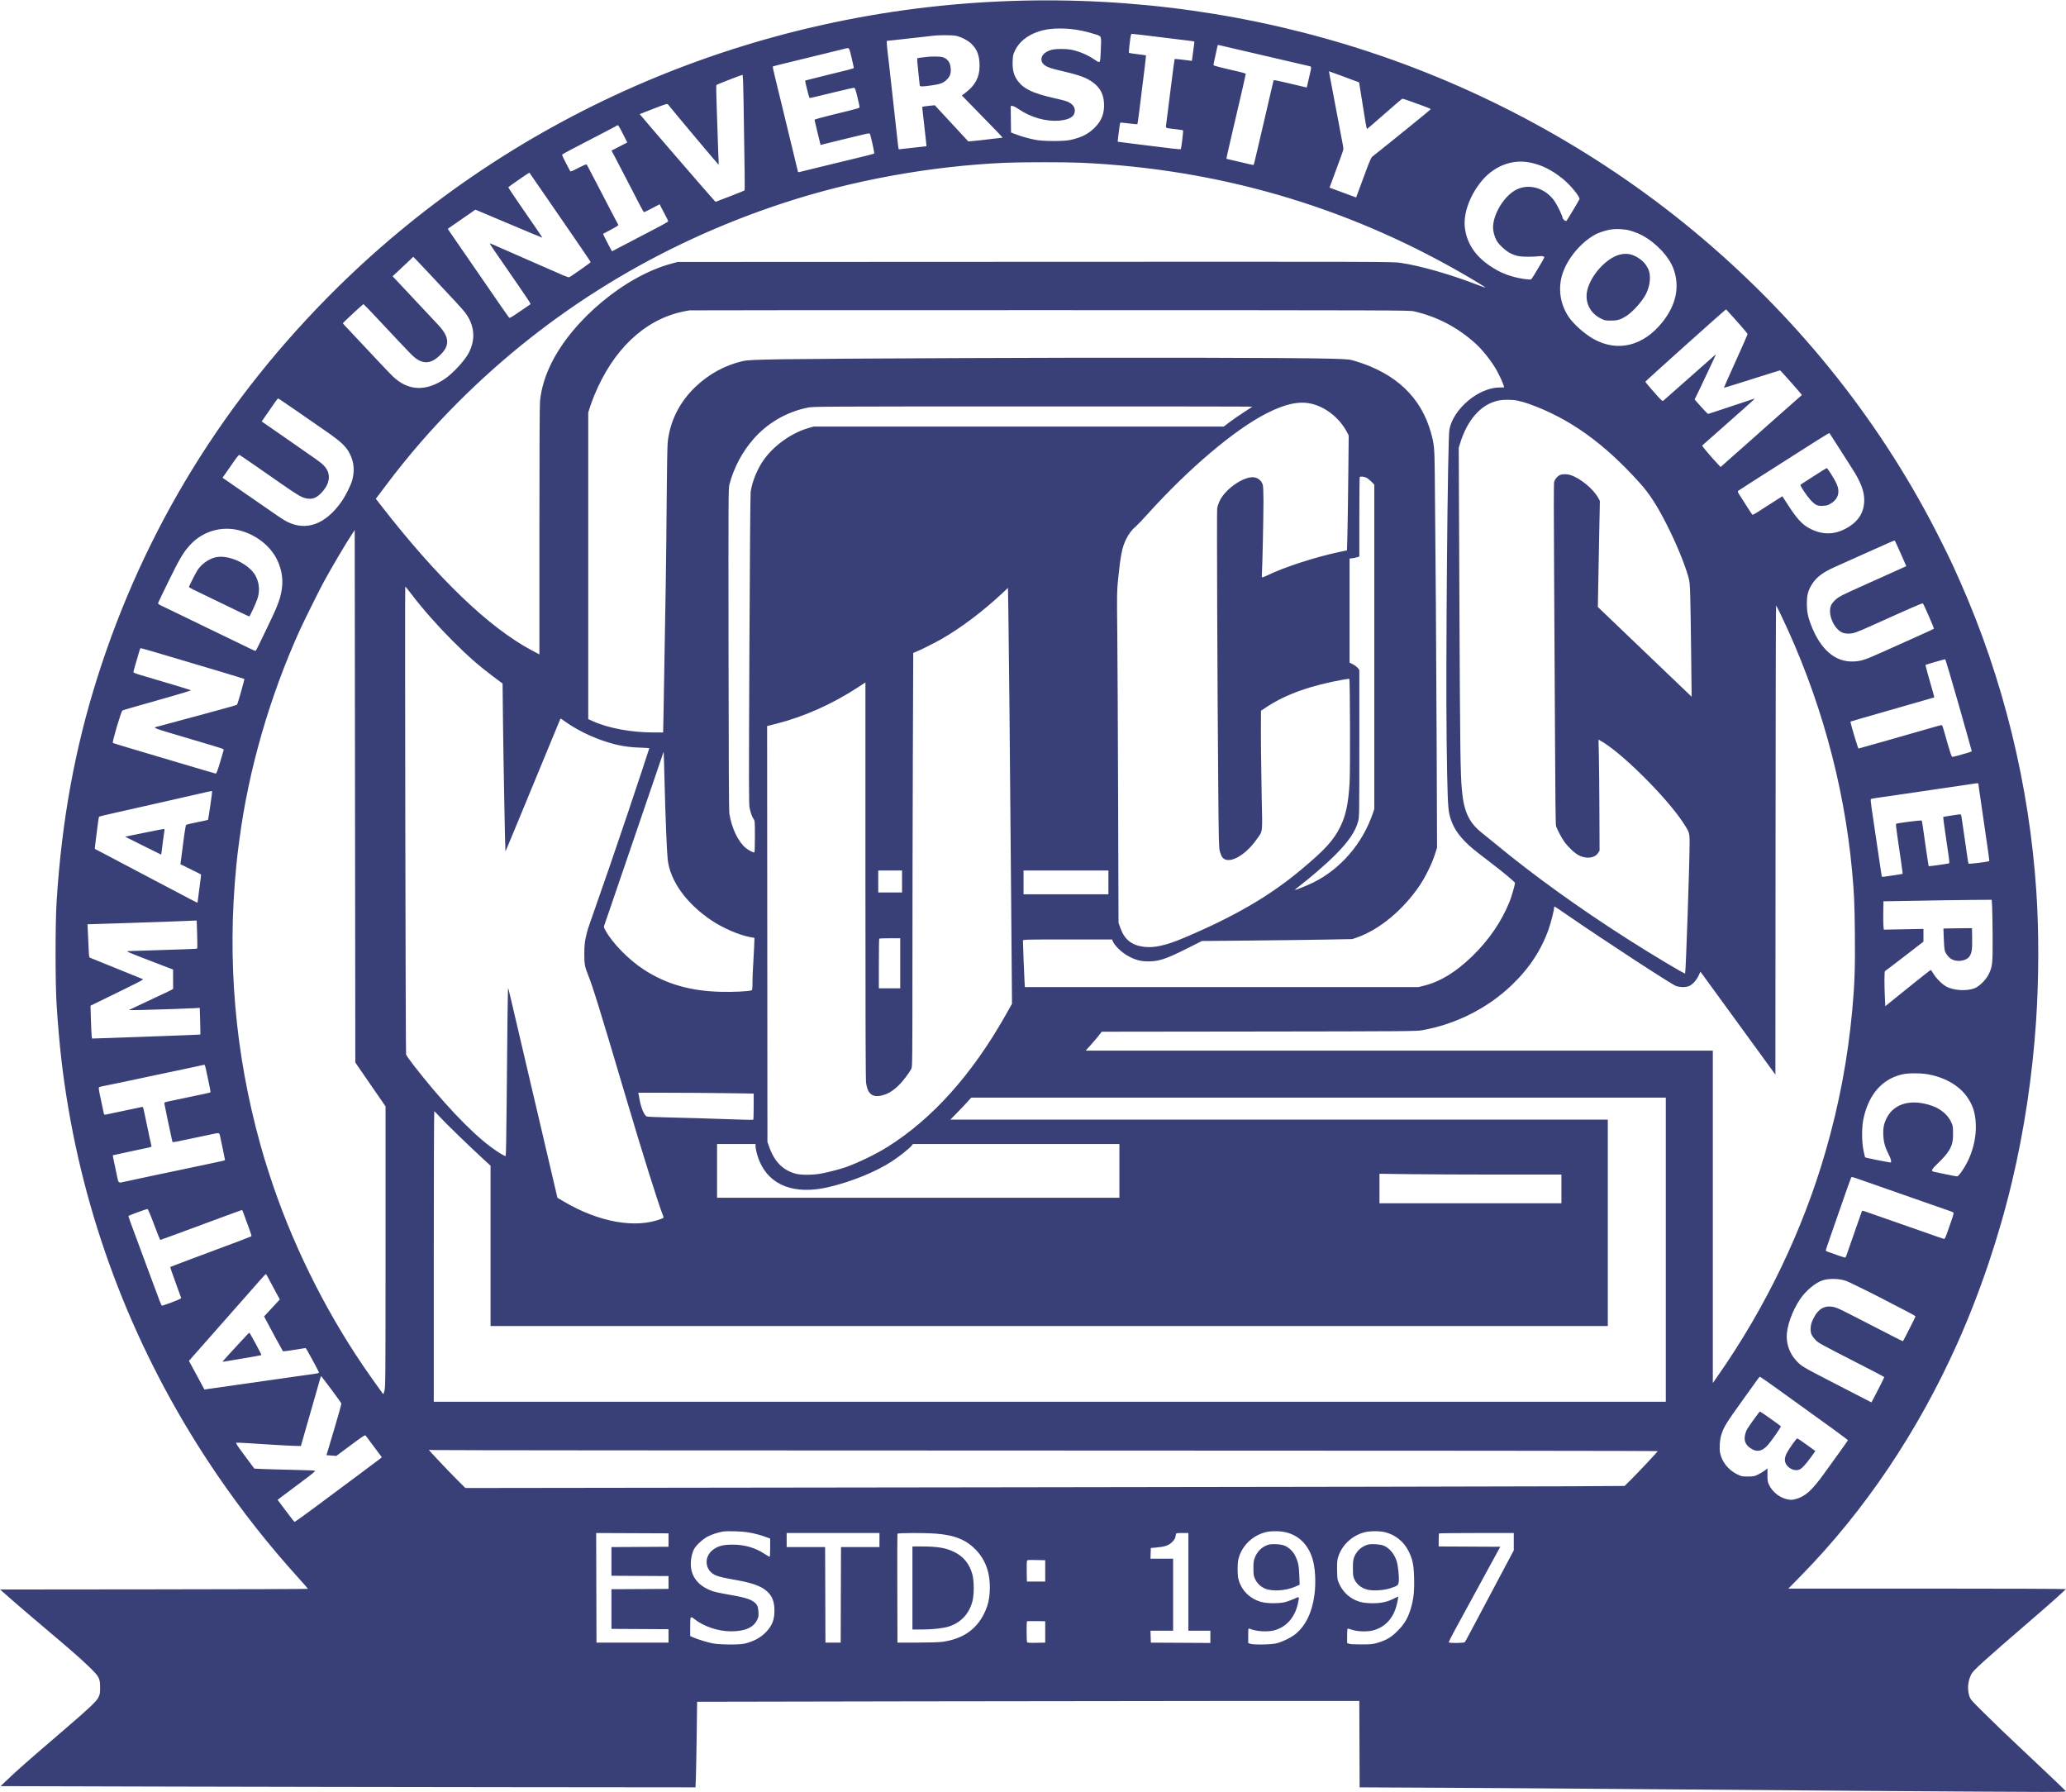 <svg width="3384" height="2935" viewBox="0 0 3384 2935" fill="none" xmlns="http://www.w3.org/2000/svg">
<path fill-rule="evenodd" clip-rule="evenodd" d="M1656.51 1.579C1238.72 15.724 844.709 183.169 553.127 470.488C368.111 652.798 236.398 866.609 159.478 1109.5C122.754 1225.47 101.292 1343 92.825 1474.5C90.407 1512.05 90.41 1610.28 92.829 1647C97.103 1711.87 102.501 1759.16 112.005 1815C148.38 2028.73 231.419 2233.27 355.634 2415.1C396.603 2475.07 440.743 2531 489.853 2585.17C497.912 2594.05 504.506 2601.59 504.506 2601.91C504.506 2602.24 391.044 2602.61 252.367 2602.75L0.228 2603L15.617 2616.63C24.081 2624.13 47.656 2644.34 68.006 2661.54C118.308 2704.06 131.862 2715.91 146.651 2730.29C162.583 2745.78 163.952 2748.41 163.962 2763.5C163.968 2772.95 163.692 2774.57 161.194 2779.69C157.962 2786.32 146.249 2797.35 104.006 2833.58C44.258 2884.83 27.91 2899.22 10.506 2915.9L1.006 2925L261.506 2925.7C404.781 2926.09 660.878 2926.54 830.61 2926.7L1139.21 2927L1139.85 2910.5C1140.2 2901.43 1140.79 2869.89 1141.16 2840.42L1141.83 2786.84L1494.92 2786.17C1689.12 2785.8 1933.16 2785.5 2037.25 2785.5H2226.49L2226.75 2856.25L2227.01 2927L2362.01 2927.66C2436.26 2928.02 2554.16 2928.82 2624.01 2929.43C2873.34 2931.61 3276.28 2934.44 3342.88 2934.48C3381.32 2934.5 3384.64 2934.37 3383.41 2932.89C3381.74 2930.88 3349.87 2900.57 3311.01 2864.04C3282.25 2837.01 3273.36 2828.48 3249.76 2805.19C3227.89 2783.62 3227.47 2783.13 3225.51 2776.77C3222.06 2765.62 3223.31 2752.74 3228.91 2741.69C3232.09 2735.41 3249.49 2719.64 3325.08 2654.53C3358.92 2625.38 3383.51 2603.44 3383.51 2602.38C3383.51 2601.88 3285.52 2601.5 3156.38 2601.5H2929.26L2950.16 2580.19C3054.14 2474.16 3141.05 2345.05 3205.86 2200.38C3242.92 2117.64 3274.03 2025.68 3295.47 1935.5C3315.58 1850.93 3328.93 1761.99 3334.97 1672.5C3339.55 1604.49 3339.75 1525.58 3335.49 1461C3323.9 1285.18 3281.01 1110.86 3210 951.003C3197.47 922.786 3193.91 915.257 3178.73 884.915C3084.65 696.823 2952.12 529.002 2787.51 389.52C2628.61 254.883 2441.24 150.222 2241.51 84.527C2054.34 22.967 1855.89 -5.171 1656.51 1.579ZM1754.29 47.545C1766.92 48.9 1780.13 51.734 1792.81 55.812C1804.95 59.714 1804.01 57.194 1803 83.253C1802.17 104.46 1802.39 104.167 1792.69 97.55C1782.16 90.363 1769.77 84.934 1757.01 81.912C1747.46 79.654 1728.83 79.622 1721.54 81.852C1710.41 85.255 1704.58 91.774 1705.99 99.251C1707.31 106.284 1714.52 110.468 1732.5 114.621C1765.88 122.335 1777.23 126.176 1787.97 133.392C1801.03 142.165 1807.25 152.842 1808.25 168.211C1809.33 184.872 1804.58 197.672 1793.1 209.003C1782.3 219.663 1771.94 224.922 1753.41 229.158C1742.99 231.54 1709.74 231.532 1696.77 229.146C1685.98 227.16 1673.35 223.612 1663.21 219.718L1656.01 216.953L1655.74 195.228L1655.47 173.503H1658.17C1659.76 173.503 1663.76 175.494 1667.94 178.375C1688.49 192.539 1713.95 199.626 1736.29 197.399C1752.57 195.777 1760.5 190.401 1760.5 181.003C1760.49 176.282 1758.09 172.251 1753.39 169.102C1748.76 165.99 1745.64 165.019 1725.72 160.473C1691.75 152.721 1676.67 145.518 1667.05 132.453C1660.57 123.653 1658.21 114.856 1658.66 101.144C1659 90.776 1659.27 89.483 1662.63 82.503C1671.48 64.082 1692.6 51.042 1719.1 47.642C1728.96 46.376 1743.04 46.338 1754.29 47.545ZM1901.51 61.005C1925.98 64.031 1948.41 66.788 1951.34 67.131C1956.67 67.754 1956.68 67.761 1956.14 70.879C1955.85 72.597 1955.34 76.253 1955.02 79.003C1954.7 81.753 1953.94 87.532 1953.33 91.846L1952.23 99.689L1948.12 99.136C1935.06 97.381 1924.37 96.305 1923.97 96.706C1923.72 96.959 1921.28 115.129 1918.55 137.085C1912.98 181.983 1910.66 200.326 1909.9 205.615C1909.29 209.855 1908.79 209.673 1926.07 211.597C1932.08 212.266 1937.34 213.097 1937.74 213.443C1938.5 214.09 1934.97 243.367 1934.03 244.315C1933.51 244.828 1915.6 242.924 1893.01 239.954C1886.96 239.159 1870.53 237.108 1856.51 235.397C1842.48 233.685 1830.9 232.188 1830.77 232.07C1830.39 231.737 1834.35 201.323 1834.83 200.843C1835.07 200.609 1841.39 201.182 1848.89 202.116C1856.39 203.05 1862.74 203.607 1862.99 203.354C1863.24 203.1 1864.6 193.693 1866.01 182.448C1874.62 113.843 1877.36 91.026 1877.05 90.712C1876.85 90.518 1870.69 89.646 1863.35 88.776C1856.01 87.905 1849.68 86.911 1849.28 86.567C1848.87 86.224 1849.2 80.556 1850 73.973C1852.21 55.73 1852.27 55.503 1854.8 55.503C1856.01 55.503 1877.03 57.979 1901.51 61.005ZM1565.71 58.616C1574.37 60.434 1584.95 65.86 1591 71.59C1600.44 80.517 1604.51 91.452 1604.51 107.929C1604.51 126.168 1597.5 139.627 1581.83 151.489L1575.44 156.331L1598.2 179.667C1610.72 192.502 1625.9 208.066 1631.93 214.253C1637.96 220.441 1642.49 225.503 1641.99 225.503C1641.5 225.503 1635.45 226.178 1628.55 227.004C1621.65 227.829 1612.41 228.935 1608.01 229.462C1603.61 229.989 1596.86 230.681 1593.01 231L1586.01 231.581L1558.59 201.98L1531.18 172.379L1524.59 172.991C1514.67 173.912 1510.51 174.607 1510.51 175.342C1510.51 175.707 1511.41 183.88 1512.52 193.504C1513.63 203.129 1514.99 215.278 1515.53 220.503C1516.08 225.728 1516.8 232.14 1517.14 234.753C1517.48 237.366 1517.59 239.503 1517.38 239.503C1517.18 239.503 1507.11 240.625 1495.01 241.997C1482.91 243.369 1472.7 244.494 1472.33 244.497C1471.95 244.5 1471.37 241.916 1471.04 238.753C1470.7 235.59 1470.01 229.403 1469.51 225.003C1467.93 211.324 1460.56 144.874 1457.03 112.503C1456.15 104.528 1454.78 92.584 1453.97 85.96C1453.17 79.337 1452.51 72.352 1452.51 70.439V66.96L1478.26 64.164C1492.42 62.626 1509.41 60.73 1516.01 59.95C1533.8 57.849 1533.97 57.836 1547.71 57.663C1554.69 57.575 1562.79 58.004 1565.71 58.616ZM2019.18 79.122C2047.9 85.814 2076 92.349 2109.01 100.008C2124.96 103.71 2140.26 107.268 2143.01 107.916C2148.86 109.295 2148.77 107.305 2143.92 128.151L2140.39 143.299L2134.2 141.86C2130.79 141.068 2122.38 139.091 2115.51 137.466C2088.51 131.087 2086.37 130.681 2085.97 131.863C2085.75 132.49 2083.99 139.978 2082.05 148.503C2080.11 157.028 2076.04 174.578 2073.02 187.503C2069.99 200.428 2065.27 220.678 2062.53 232.503C2055.72 261.85 2053.84 269.502 2053.31 270.032C2053.06 270.281 2050.42 269.858 2047.43 269.091C2044.45 268.324 2034.58 266.022 2025.51 263.975C2016.43 261.928 2008.89 260.162 2008.76 260.049C2008.62 259.937 2011.21 248.18 2014.51 233.924C2024.33 191.491 2030.19 166.257 2035.5 143.581C2038.25 131.798 2040.51 121.668 2040.51 121.069C2040.51 120.469 2036.12 118.976 2030.76 117.751C1997.81 110.227 1988.08 107.725 1987.74 106.694C1987.52 106.057 1988.96 98.605 1990.93 90.134C1992.9 81.663 1994.51 74.407 1994.51 74.009C1994.51 73.611 1995.59 73.56 1996.93 73.894C1998.26 74.228 2008.27 76.58 2019.18 79.122ZM1394.79 94.253C1396.84 102.915 1398.51 110.512 1398.51 111.134C1398.51 112.205 1392.07 113.899 1340.03 126.534C1328.49 129.335 1318.91 131.763 1318.75 131.93C1318.3 132.376 1325.07 159.405 1325.82 160.15C1326.5 160.831 1326.51 160.829 1369.46 150.367C1385.11 146.555 1398.56 143.563 1399.36 143.719C1400.32 143.909 1401.92 148.64 1404.19 158.003C1406.06 165.703 1407.68 173.107 1407.79 174.455C1408.04 177.255 1411.51 176.203 1362.01 188.311C1346.61 192.078 1334.07 195.574 1334.14 196.081C1334.36 197.576 1343.79 236.979 1343.99 237.258C1344.1 237.397 1345.49 237.1 1347.09 236.597C1348.7 236.094 1362.61 232.658 1378.01 228.961C1393.41 225.264 1410.06 221.249 1415.01 220.038C1421.7 218.4 1424.19 218.138 1424.72 219.013C1426.26 221.562 1432.69 250.713 1431.87 251.456C1431.08 252.181 1414.38 256.319 1340.51 274.107C1325.93 277.616 1312.52 280.907 1310.7 281.42C1308.33 282.088 1307.28 282.019 1307.02 281.178C1306.81 280.532 1305.96 277.078 1305.13 273.503C1304.29 269.928 1301.58 258.678 1299.11 248.503C1296.64 238.328 1292.77 222.353 1290.5 213.003C1288.24 203.653 1284.15 186.778 1281.42 175.503C1278.68 164.228 1273.93 144.744 1270.86 132.205C1267.78 119.665 1265.48 109.19 1265.75 108.926C1266.23 108.445 1280.99 104.78 1344.01 89.5C1362.71 84.966 1380.26 80.666 1383.01 79.945C1391.38 77.749 1390.69 76.905 1394.79 94.253ZM1520.01 93.008C1519.46 93.199 1515.61 93.643 1511.46 93.996C1507.31 94.348 1503.41 94.946 1502.8 95.324C1501.99 95.821 1502.34 101.855 1504.06 117.008C1505.36 128.555 1506.45 138.79 1506.47 139.753C1506.52 141.979 1510.37 142.038 1524.58 140.032C1540.2 137.827 1544.84 136.155 1550.48 130.696C1556.24 125.114 1558.03 119.879 1557.13 111.228C1556.46 104.807 1554.86 101.091 1551.34 97.801C1546.96 93.715 1542.28 92.498 1531.29 92.582C1525.63 92.625 1520.56 92.817 1520.01 93.008ZM2195.51 123.493C2197.88 124.233 2225.85 134.636 2226.14 134.885C2226.22 134.95 2228.38 148.503 2230.95 165.003C2235.91 196.849 2238.28 210.612 2238.93 211.26C2239.15 211.479 2251.98 200.486 2267.44 186.831C2282.91 173.175 2296.16 161.87 2296.89 161.707C2297.62 161.545 2304.47 163.715 2312.11 166.531C2319.75 169.346 2329.95 173.079 2334.77 174.826C2339.58 176.574 2343.54 178.368 2343.56 178.814C2343.59 179.411 2274.84 235.169 2247.64 256.607C2245.95 257.94 2242.88 264.96 2236.87 281.237C2232.25 293.758 2226.85 308.368 2224.88 313.704L2221.29 323.405L2215.15 321.102C2211.77 319.835 2201.95 316.204 2193.33 313.032L2177.64 307.266L2178.65 304.635C2179.2 303.187 2182.13 295.253 2185.17 287.003C2188.2 278.753 2192.97 265.799 2195.77 258.217C2200.86 244.437 2200.86 244.428 2199.69 238.217C2197.93 228.923 2194.08 208.602 2189.5 184.503C2187.26 172.678 2184.28 156.928 2182.89 149.503C2181.5 142.078 2179.75 132.853 2179 129.003C2178.24 125.153 2177.44 120.802 2177.22 119.335L2176.81 116.667L2184.91 119.69C2189.36 121.353 2194.13 123.064 2195.51 123.493ZM1217.97 168.253C1219.89 286.418 1220.15 311.059 1219.51 311.793C1219.13 312.228 1208.3 316.618 1195.44 321.548L1172.06 330.513L1169.88 328.258C1164.4 322.577 1047.48 187.196 1047.79 186.887C1047.98 186.695 1058.21 182.683 1070.53 177.971C1092.53 169.554 1092.95 169.44 1094.46 171.403C1100.74 179.539 1176.17 269.394 1176.76 269.442C1177.18 269.476 1177.3 266.465 1177.03 262.753C1176.75 259.041 1176.04 239.803 1175.45 220.003C1174.85 200.203 1173.98 174.103 1173.51 162.003C1173.04 149.903 1173.02 139.629 1173.46 139.172C1174.37 138.239 1214.38 122.656 1216.11 122.563C1216.9 122.52 1217.44 135.833 1217.97 168.253ZM1021.04 220.656L1027.48 233.309L1014.55 239.979L1001.63 246.648L1003.92 250.826C1005.18 253.123 1010.86 264.003 1016.56 275.003C1022.25 286.003 1030.2 301.303 1034.21 309.003C1038.23 316.703 1044.33 328.515 1047.76 335.252C1051.2 341.989 1054.41 347.501 1054.9 347.502C1055.39 347.502 1061.35 344.575 1068.13 340.996L1080.46 334.488L1083.11 339.746C1084.56 342.637 1087.72 348.664 1090.13 353.138C1092.54 357.613 1094.51 361.741 1094.51 362.313C1094.51 362.885 1088.77 366.372 1081.76 370.063C1056.14 383.543 1050.71 386.383 1035.01 394.499C1026.21 399.047 1015.31 404.74 1010.79 407.151L1002.57 411.534L1001.16 409.268C999.071 405.912 987.5 383.168 987.772 382.95C987.901 382.847 993.759 379.732 1000.79 376.028C1009.65 371.361 1013.31 368.942 1012.69 368.148C1012.21 367.518 1007.18 358.003 1001.52 347.003C995.858 336.003 989.324 323.403 986.999 319.003C984.674 314.603 979.044 303.803 974.489 295.003C964.507 275.721 961.558 270.253 960.582 269.221C960.175 268.791 954.169 271.401 947.235 275.02C935.773 281.003 934.544 281.437 933.698 279.802C933.186 278.812 929.973 272.71 926.558 266.24C923.142 259.771 920.504 254.008 920.696 253.434C920.887 252.86 928.01 248.787 936.525 244.382C945.039 239.978 957.406 233.533 964.006 230.06C970.606 226.587 983.656 219.799 993.006 214.975C1002.36 210.152 1010.45 205.806 1010.99 205.318C1012.35 204.098 1013.55 205.926 1021.04 220.656ZM2505.26 266.015C2524.56 269.677 2541.83 278.226 2560.29 293.257C2572.48 303.179 2588.39 322.75 2587.07 326.189C2586.2 328.462 2567.45 359.759 2566.05 361.288C2565.09 362.325 2564.35 362.166 2562.18 360.465C2560.71 359.306 2559.51 357.738 2559.51 356.98C2559.51 354.203 2551.52 337.287 2546.98 330.469C2532.29 308.367 2505.5 299.849 2483.98 310.441C2464.15 320.204 2445.61 350.142 2445.52 372.543C2445.5 378.591 2447.96 387.731 2451.23 393.737C2454.75 400.207 2466.05 410.739 2473.51 414.503C2482.83 419.211 2489.39 420.51 2503.47 420.443C2510.36 420.411 2518.24 420.017 2520.97 419.569C2525.7 418.794 2529.51 419.757 2529.51 421.727C2529.51 422.532 2512.42 451.357 2509.44 455.579C2507.66 458.095 2507.45 458.136 2500.31 457.327C2482.59 455.32 2466.04 450.228 2452.05 442.476C2420.38 424.934 2403.04 402.125 2399.42 373.282C2396.67 351.357 2406.08 323.358 2424.13 299.804C2444.72 272.915 2475.05 260.285 2505.26 266.015ZM1770.51 266.498C1993.73 276.709 2200.69 336.521 2392.51 446.259C2412.52 457.708 2433.72 470.623 2433.26 471.083C2433.07 471.269 2427.09 469.168 2419.96 466.415C2375.59 449.277 2326.07 435.126 2294.07 430.441C2280.99 428.525 2271.08 428.497 1695.39 428.748L1110.01 429.003L1099.94 431.693C1024.58 451.831 938.786 522.921 903.131 594.764C892.943 615.293 886.955 635.04 884.549 656.044C883.88 661.882 883.52 735.842 883.514 868.342L883.506 1071.68L871.898 1065.53C800.652 1027.79 716.199 946.557 622.251 825.412L615.589 816.822L631.582 795.558C669.027 745.769 706.55 702.502 750.006 659.004C899.111 509.757 1078.81 399.636 1282.51 332.681C1396.59 295.182 1523.52 272.098 1646.01 266.577C1671.5 265.427 1746.07 265.38 1770.51 266.498ZM879.76 301.061C886.528 310.929 909.04 343.584 929.786 373.628C950.532 403.671 967.506 428.687 967.506 429.219C967.506 430.106 934.949 453.012 932.174 454.077C931.506 454.333 926.919 452.791 921.982 450.649C912.014 446.325 893.509 438.232 880.506 432.51C860.927 423.893 845.399 417.089 836.006 413.011C830.506 410.623 820.851 406.382 814.551 403.586C808.251 400.791 802.73 398.503 802.283 398.503C801.836 398.503 805.282 404.015 809.941 410.753C870.772 498.724 870.039 497.623 868.424 498.542C867.644 498.985 859.816 504.326 851.027 510.411C838.553 519.048 834.795 521.203 833.893 520.239C832.759 519.025 817.909 497.594 775.526 436.003C763.793 418.953 750.282 399.378 745.5 392.503C740.719 385.628 736.043 378.813 735.11 377.358L733.414 374.714L756.042 359.033L778.671 343.352L782.338 344.86C784.356 345.69 808.932 356.06 836.954 367.905C864.975 379.75 888.027 389.315 888.181 389.162C888.334 389.008 883.833 382.16 878.177 373.943C872.522 365.726 859.932 347.44 850.2 333.308C840.468 319.176 832.53 307.251 832.56 306.808C832.618 305.949 866.684 282.348 867.168 282.831C867.325 282.989 872.992 291.192 879.76 301.061ZM2662.49 376.035C2669.12 376.743 2681.41 380.944 2689.47 385.259C2712.78 397.736 2733.93 420.336 2741.23 440.588C2751.7 469.594 2745.45 499.311 2722.97 527.503C2691.61 566.838 2649.47 577.112 2610.02 555.048C2595.79 547.088 2577.64 531.024 2569.71 519.363C2555.1 497.859 2551.43 471.375 2559.71 447.003C2567.99 422.601 2589.71 396.834 2612.64 384.223C2619.57 380.407 2632.54 376.398 2640.74 375.539C2647.74 374.803 2651.82 374.896 2662.49 376.035ZM2652.51 417.111C2630.86 422.927 2605.65 450.766 2599.9 475.192C2595.37 494.468 2604.16 512.792 2622.2 521.676C2628.43 524.739 2629.72 525.003 2638.48 525.003C2649.2 525.003 2654.38 523.492 2663.48 517.718C2674.39 510.788 2689.93 493.502 2695.99 481.526C2703.24 467.236 2704.61 449.928 2699.31 439.726C2695.22 431.848 2691.64 427.812 2684.51 423.049C2673.66 415.808 2664.02 414.019 2652.51 417.111ZM705.023 450.073C742.928 490.284 759.289 508.115 762.741 512.977C777.395 533.618 779.172 555.467 767.992 577.53C761.759 589.83 742.017 611.328 728.564 620.463C697.458 641.587 668.11 640.169 643.43 616.35C639.813 612.859 629.709 602.353 620.976 593.003C588.451 558.178 576.82 545.793 569.264 537.935C564.997 533.497 561.506 529.645 561.506 529.374C561.506 528.637 594.527 498.003 595.321 498.003C595.698 498.003 606.55 509.253 619.437 523.003C676.775 584.182 676.651 584.055 683.506 588.469C696.823 597.043 709.225 594.11 723.308 579.055C737.091 564.321 735.467 550.973 717.561 531.826C707.493 521.06 698.053 510.995 690.972 503.474C687.104 499.365 676.786 488.353 668.044 479.003C659.301 469.653 650.102 459.859 647.601 457.239L643.053 452.475L654.03 442.172C660.067 436.505 667.706 429.316 671.006 426.196L677.006 420.523L683.506 427.333C687.081 431.078 696.764 441.311 705.023 450.073ZM2844.98 526.183C2854.62 537.006 2862.51 546.417 2862.51 547.096C2862.51 547.774 2853.71 567.768 2842.95 591.526C2832.19 615.284 2823.53 634.843 2823.7 634.989C2823.87 635.135 2833.91 632.119 2846.01 628.286C2858.11 624.454 2871.38 620.276 2875.51 619.002C2879.63 617.729 2890.21 614.397 2899.01 611.598C2907.81 608.799 2915.28 606.508 2915.62 606.506C2916.42 606.502 2951.84 646.525 2951.37 646.898C2951.17 647.054 2944.45 652.992 2936.43 660.093C2928.41 667.193 2914.69 679.303 2905.93 687.003C2897.17 694.703 2887.53 703.27 2884.51 706.041C2881.48 708.812 2875.41 714.237 2871.01 718.097C2866.61 721.957 2852.94 734.047 2840.63 744.965L2818.26 764.815L2814.12 760.409C2801.37 746.847 2787.38 730.238 2788.14 729.557C2788.61 729.126 2799.58 719.428 2812.51 708.007C2825.43 696.585 2837.58 685.829 2839.51 684.103C2841.43 682.378 2848.86 675.8 2856.01 669.487C2873.33 654.192 2875.48 652.098 2873.07 652.92C2857.09 658.374 2798.73 677.737 2797.93 677.85C2797.34 677.934 2792.08 672.64 2786.25 666.086L2775.65 654.169L2778.46 648.586C2780.01 645.515 2782.85 639.628 2784.77 635.503C2790.32 623.599 2795.79 612.006 2802.48 598.003C2805.89 590.853 2809.12 583.885 2809.66 582.518L2810.63 580.033L2808.32 582.122C2804.97 585.141 2726.31 654.569 2724.39 656.196C2722.97 657.405 2721.18 655.751 2708.89 641.894C2701.26 633.276 2695.01 625.693 2695.01 625.042C2695.01 624.18 2825.79 506.993 2827.23 506.568C2827.35 506.532 2835.34 515.359 2844.98 526.183ZM2316.01 509.832C2354.44 518.621 2388.41 536.529 2417.83 563.502C2429.02 573.76 2443.31 591.99 2451.3 606.207C2455.98 614.52 2462.06 627.748 2463.04 631.753L2463.72 634.503L2456.36 634.539C2422.03 634.705 2380.96 668.891 2374.08 703.038C2371.16 717.564 2367.88 1085.61 2369.53 1215C2370.59 1298.02 2371.53 1323.08 2374.01 1333.5C2378.07 1350.53 2385.57 1363.68 2399.17 1377.61C2408.17 1386.81 2412.85 1390.68 2441.22 1412.31C2462.1 1428.23 2481.51 1444.45 2481.5 1445.97C2481.47 1449 2475.92 1468.2 2472.82 1476C2459.94 1508.36 2438.85 1539.36 2411.89 1565.54C2384.95 1591.7 2359.51 1607.36 2333.13 1614.01L2323.25 1616.5H2000.97H1678.7L1678.07 1606.25C1677.54 1597.63 1675.53 1545.77 1675.51 1540.25C1675.51 1538.6 1679.65 1538.5 1748.53 1538.5H1821.56L1822.42 1540.79C1824.96 1547.47 1834.9 1557.69 1844.76 1563.75C1855.97 1570.64 1865.75 1573.86 1876.8 1574.3C1896.24 1575.08 1907.87 1571.52 1942.37 1554.22L1968.73 1541L2046.87 1540.26C2089.84 1539.86 2145.26 1539.15 2170.01 1538.7L2215.01 1537.87L2223.01 1535.09C2259.19 1522.48 2298.35 1490.02 2325.06 1450.5C2334.68 1436.28 2345.18 1414.99 2350.11 1399.75L2353.83 1388.22L2353.18 1220.61C2352.6 1073.74 2351.41 902.133 2350.08 775.503C2349.64 733.126 2349.11 727.441 2343.81 708.503C2327.59 650.45 2286.23 611.325 2220.01 591.361C2210.38 588.46 2208.95 588.313 2182.01 587.442C2127.5 585.679 1831.83 585.195 1566.77 586.434C1266.32 587.838 1229.28 588.358 1216.51 591.352C1187.21 598.216 1161 612.538 1138.73 633.86C1112.77 658.711 1097.01 690.515 1093.59 725.003C1093.04 730.503 1092.34 770.328 1092.04 813.503C1091.73 856.678 1091.04 920.353 1090.49 955.003C1088.96 1051.92 1087.58 1132.78 1086.85 1167.75L1086.19 1199.5L1070.6 1199.48C1033.68 1199.44 996.23 1192.47 970.756 1180.91L963.506 1177.62V926.612V675.606L966.111 667.305C967.544 662.739 970.742 654.053 973.218 648.003C1003.89 573.056 1054.87 524.368 1117.06 510.616C1121.98 509.529 1127.58 508.453 1129.51 508.227C1131.43 508 1397.38 507.857 1720.51 507.909C2285.98 507.999 2308.31 508.072 2316.01 509.832ZM484.741 672.133C500.287 682.929 522.211 698.117 533.461 705.883C558.676 723.29 567.369 731.543 573.267 743.677C579.858 757.237 581.017 770.282 577.029 786.003C574.906 794.37 565.776 812.498 558.7 822.397C532.597 858.913 501.491 870.089 470.006 854.262C464.092 851.289 455.874 845.753 409.506 813.507C396.581 804.519 381.163 793.83 375.244 789.754L364.482 782.344L369.571 775.173C372.369 771.23 378.301 762.697 382.752 756.211C387.727 748.961 391.34 744.609 392.132 744.913C392.84 745.185 404.352 753.002 417.713 762.284C431.074 771.567 451.888 786.03 463.965 794.424C488.137 811.223 494.553 814.876 502.396 816.301C511.608 817.976 518.337 815.431 526.161 807.314C541.464 791.437 542.814 774.634 529.819 761.768C524.857 756.855 523.023 755.543 463.811 714.533L428.616 690.158L436.018 679.58C440.089 673.763 445.943 665.291 449.027 660.753C452.111 656.215 455.048 652.503 455.555 652.503C456.061 652.503 469.195 661.336 484.741 672.133ZM2485.53 656.067C2490.06 656.927 2498.55 659.34 2504.39 661.429C2570.7 685.152 2627.47 725.721 2686.33 791.443C2701.61 808.51 2713.29 826.436 2728.72 856.503C2744.45 887.179 2758.56 920.966 2765.16 943.778C2767.6 952.235 2767.89 955.125 2768.58 978.503C2768.99 992.528 2769.66 1034.83 2770.06 1072.5L2770.8 1141L2761.4 1132C2756.23 1127.05 2721.67 1093.97 2684.6 1058.5L2617.2 994.003L2617.88 956.003C2618.26 935.103 2619 896.013 2619.54 869.135L2620.5 820.268L2617.97 815.635C2609.93 800.884 2589.32 783.716 2572.98 778.148C2567.11 776.147 2559.58 776.028 2555.18 777.867C2551.05 779.589 2546.87 784.508 2545.59 789.143C2544.95 791.491 2544.92 840.17 2545.51 930.862C2546 1006.84 2546.69 1132.23 2547.03 1209.5C2547.46 1305.77 2548 1350.95 2548.74 1353C2550.96 1359.21 2557.87 1372.22 2562.04 1378.09C2568.34 1386.94 2578.71 1396.8 2585.55 1400.45C2597.76 1406.96 2611.82 1405.53 2617.31 1397.22L2620.01 1393.14L2619.75 1328.57C2619.6 1293.06 2619.21 1252.15 2618.88 1237.66L2618.27 1211.31L2620.64 1212.55C2652.96 1229.51 2728.39 1303.99 2756.81 1347C2767.03 1362.46 2767.48 1363.85 2767.5 1379.87C2767.52 1411.44 2761.29 1593.06 2760.14 1594.2C2759.18 1595.17 2707.88 1564.52 2668.01 1539.16C2587.22 1487.77 2511.82 1433.5 2449.01 1381.53C2441.31 1375.16 2432.31 1367.86 2429.01 1365.31C2406.48 1347.92 2397.82 1330.01 2394.53 1294C2392.02 1266.62 2391.49 1226.31 2390.43 985.727L2389.33 733.451L2391.52 726.227C2403.21 687.634 2425.72 662.199 2453.56 656.113C2462.32 654.198 2475.58 654.179 2485.53 656.067ZM2147.51 661.022C2171.07 666.421 2193.64 684.143 2205.76 706.766L2209.11 713.003L2208.41 781.003C2208.03 818.403 2207.4 860.759 2207 875.127L2206.29 901.25L2193.65 903.938C2154.27 912.309 2103.5 928.799 2076.22 942.073C2072.35 943.96 2068.56 945.503 2067.82 945.503C2066.74 945.503 2066.57 943.886 2067.01 937.753C2067.8 926.666 2069.5 846.041 2069.5 820.003C2069.5 807.903 2069.03 796.329 2068.46 794.284C2066.33 786.624 2059.6 781.503 2051.64 781.503C2034.89 781.503 2007.08 801.27 1998.1 819.569C1996.05 823.731 1994.06 829.581 1993.67 832.569C1992.9 838.432 1993.95 1114.76 1995.39 1284C1996.19 1377.38 1996.45 1388.62 1997.99 1394C1998.92 1397.3 2000.39 1401.18 2001.24 1402.62C2009.76 1417.08 2037.75 1403.47 2058.02 1375C2068.71 1359.99 2067.86 1366.72 2066.63 1307.1C2065.61 1257.14 2065.1 1204.65 2065.38 1176.95L2065.51 1163.89L2074.9 1157.67C2106.13 1137.02 2146.91 1122.48 2200.31 1112.94C2205.43 1112.02 2209.84 1111.51 2210.12 1111.79C2211.33 1112.99 2211.75 1262.44 2210.6 1281.5C2208.51 1316.29 2204.43 1335.6 2195.28 1354C2184.17 1376.34 2170.39 1391.43 2131.01 1424.35C2079.55 1467.36 2022.26 1500.7 1939.7 1535.69C1909.63 1548.44 1889.9 1552.79 1872.92 1550.43C1852.99 1547.66 1841.5 1538.17 1834.85 1519L1832.08 1511L1831.42 1307C1831.07 1194.8 1830.44 1072.85 1830.04 1036C1829.34 971.764 1829.39 968.138 1831.45 948.003C1835.46 908.815 1837.91 896.597 1844.5 883.003C1848.72 874.311 1853.93 867.493 1860.79 861.704C1863.2 859.668 1871.43 851.049 1879.09 842.55C1947.05 767.088 2022.94 702.906 2075.55 676.402C2105.32 661.402 2128 656.553 2147.51 661.022ZM2051.38 665.958C2051.13 666.208 2044.87 670.304 2037.47 675.06C2030.06 679.816 2019.62 687.036 2014.25 691.105L2004.49 698.503H1668.61H1332.73L1323.87 701.065C1297.59 708.662 1269.98 727.857 1252.89 750.411C1241.28 765.742 1231.85 788.158 1229.5 806.003C1228.99 809.901 1228.09 924.674 1227.47 1065.02C1226.48 1289.41 1226.52 1317.75 1227.87 1323.52C1229.92 1332.26 1232.05 1338.06 1234.48 1341.47C1236.39 1344.14 1236.51 1345.83 1236.51 1369.85C1236.51 1383.89 1236.15 1395.61 1235.71 1395.88C1234.39 1396.69 1226.4 1392.66 1221.68 1388.79C1209.09 1378.47 1198.63 1356.71 1194.64 1332.5C1193.9 1328.03 1193.48 1243.99 1193.29 1063C1193.02 816.042 1193.11 799.601 1194.74 793.41C1201.93 766.11 1215.62 740.165 1233.8 719.395C1257.18 692.673 1287.63 674.906 1322.51 667.628C1331.87 665.673 1337.06 665.644 1691.92 665.574C1889.88 665.535 2051.63 665.708 2051.38 665.958ZM3011.52 732.503C3019.38 744.878 3029.36 760.51 3033.7 767.24C3047.54 788.711 3053.51 804.198 3053.51 818.614C3053.51 840.201 3042.94 855.859 3021 866.799C3001.51 876.518 2981.38 875.499 2961.19 863.771C2951.35 858.06 2942.28 847.979 2930.2 829.341L2919.39 812.679L2901.7 823.929C2891.97 830.117 2881.14 837.044 2877.63 839.323C2874.12 841.601 2870.88 843.234 2870.42 842.951C2869.96 842.669 2866.84 838.065 2863.48 832.72C2860.12 827.376 2854.73 818.953 2851.5 814.003C2846.13 805.781 2845.77 804.888 2847.32 803.667C2848.24 802.932 2855.53 798.173 2863.51 793.09C2871.48 788.007 2885.43 779.098 2894.51 773.292C2974 722.431 2996.01 708.622 2996.58 709.262C2996.94 709.669 3003.67 720.128 3011.52 732.503ZM2971.01 779.6C2960.01 786.74 2950.35 792.969 2949.56 793.443C2948.39 794.136 2949.37 796.227 2954.55 804.153C2962.21 815.859 2969.53 823.962 2974.91 826.708C2978.02 828.297 2980.29 828.631 2986.02 828.342C2992.2 828.03 2994.05 827.465 2999.11 824.348C3011.31 816.832 3014.37 805.224 3007.81 791.3C3003.9 782.985 2993.36 766.494 2992.01 766.566C2991.46 766.595 2982.01 772.461 2971.01 779.6ZM2238.3 782.42C2240.34 783.475 2244.03 786.419 2246.51 788.963L2251.01 793.589V1059.3V1325L2248.62 1332C2231.9 1381.03 2196.39 1422.47 2151.95 1444.79C2141.53 1450.02 2121.68 1458.01 2120.94 1457.27C2120.75 1457.08 2123.83 1454.46 2127.8 1451.46C2145.09 1438.36 2172.16 1414.94 2186.06 1401.05C2208.59 1378.52 2219.77 1362.34 2224.44 1345.5C2226.47 1338.16 2226.51 1336.24 2226.51 1217.62V1097.19L2224.08 1094.01C2222.74 1092.26 2219.14 1089.51 2216.08 1087.91L2210.51 1085L2210.51 999.882L2210.51 914.761L2215.42 914.108C2218.13 913.749 2221.73 912.972 2223.42 912.382L2226.51 911.307V846.572C2226.51 810.967 2226.81 781.536 2227.17 781.17C2228.49 779.849 2234.66 780.542 2238.3 782.42ZM391.791 868.448C421.831 876.131 446.559 896.865 456.536 922.736C462.503 938.21 463.904 952.212 461.065 968.003C458.45 982.551 453.898 994.252 438.502 1026C432.901 1037.55 426.337 1051.14 423.914 1056.19C421.491 1061.25 419.17 1065.58 418.757 1065.82C417.955 1066.28 414.29 1064.56 371.506 1043.71C356.381 1036.34 341.306 1029.05 338.006 1027.51C334.706 1025.97 318.956 1018.33 303.006 1010.54C287.056 1002.74 270.512 994.743 266.242 992.765C259.566 989.672 258.567 988.885 259.117 987.154C259.468 986.046 267.283 969.773 276.483 950.991C294.368 914.479 300.866 903.604 311.776 891.921C332.268 869.979 362.779 861.028 391.791 868.448ZM586.459 1746.5C588.908 1750.08 600.045 1766.23 611.209 1782.4L631.506 1811.8L631.509 2040.9C631.511 2251.49 631.376 2270.56 629.841 2276.89C628.313 2283.18 628.051 2283.61 626.755 2281.89C621.379 2274.75 602.221 2247.64 594.331 2236C529.505 2140.43 475.935 2030.87 441.036 1922.5C433.326 1898.56 431.738 1893.32 426.497 1874.5C384.887 1725.11 371.698 1572.21 387.078 1417.5C388.622 1401.98 389.052 1398.33 391.972 1376C406.971 1261.34 441.313 1141.97 490.8 1032.5C497.253 1018.23 523.719 964.933 530.345 952.869C544.57 926.969 565.124 892.141 575.413 876.503L581.006 868.003L581.506 1304L582.006 1740L586.459 1746.5ZM3112 903.503C3116.27 913.128 3120.36 922.396 3121.08 924.098L3122.4 927.192L3106.2 934.485C3088.54 942.44 3061.93 954.398 3054.01 957.947C3017.39 974.344 3012.09 977.028 3006.82 981.842C2999.63 988.422 2997.51 992.736 2997.51 1000.81C2997.51 1015.12 3006.98 1031.48 3017.89 1036.03C3020.03 1036.92 3024.14 1037.65 3027.02 1037.65C3035.7 1037.65 3039.77 1036.24 3068.01 1023.52C3132.66 994.377 3148.78 987.383 3149.54 988.14C3151.19 989.797 3168.31 1029.01 3167.66 1029.65C3167.3 1030 3153.96 1036.15 3138.01 1043.3C3122.06 1050.45 3097.98 1061.25 3084.51 1067.3C3054.83 1080.61 3048.95 1082.56 3036.51 1083.22C3006.11 1084.82 2981.78 1063.89 2966.05 1022.6C2961.21 1009.9 2959.51 1001.1 2959.51 988.766C2959.51 976.007 2961.19 968.546 2966.03 959.9C2973.5 946.532 2984.03 938.089 3004.9 928.725C3011.56 925.738 3025.56 919.46 3036.01 914.774C3046.46 910.088 3061.53 903.325 3069.51 899.746C3100.1 886.016 3103.02 884.785 3103.62 885.385C3103.95 885.725 3107.73 893.878 3112 903.503ZM351.611 913.018C340.543 916.132 329.34 924.463 323.258 934.102C320.016 939.24 309.506 959.978 309.506 961.237C309.506 961.752 313.894 964.249 319.256 966.788C324.618 969.327 340.706 977.1 355.006 984.061C391.038 1001.6 407.623 1009.51 408.37 1009.49C409.218 1009.47 418.957 988.411 421.394 981.329C425.682 968.866 425.054 956.545 419.529 944.738C409.755 923.852 373.42 906.882 351.611 913.018ZM675.296 974.753C693.507 998.51 716.724 1024.78 740.977 1049.06C766.404 1074.52 784.068 1090.07 807.605 1107.71L823.204 1119.4L823.877 1181.7C824.502 1239.52 827.404 1393.73 827.876 1394.21C827.991 1394.32 832.309 1384.2 837.471 1371.71C842.633 1359.22 853.928 1331.9 862.57 1311C903.792 1211.32 909.985 1196.32 913.782 1187C916.022 1181.5 917.961 1176.86 918.09 1176.68C918.22 1176.5 921.404 1178.57 925.166 1181.28C944.115 1194.94 968.791 1207.09 993.506 1214.93C1012.32 1220.9 1027.68 1223.58 1046.76 1224.23C1055.97 1224.54 1063.51 1225.04 1063.51 1225.34C1063.51 1226.01 1042.77 1288.52 1027.13 1335C1007.95 1392 990.928 1441.46 971.026 1498C962.011 1523.62 961.8 1524.3 959.36 1535.7C957.656 1543.66 957.139 1549.52 957.081 1561.5C956.999 1578.55 957.782 1583.09 963.026 1596C970.899 1615.39 983.108 1654.86 1025.5 1798C1053.43 1892.31 1078.09 1970.79 1086.34 1991.67C1087.32 1994.16 1087.16 1994.42 1083.7 1995.79C1041.56 2012.44 980.924 2001.72 923.006 1967.37L913.006 1961.43L906.652 1934.22C903.157 1919.25 896.289 1889.9 891.39 1869C886.491 1848.1 880.692 1823.35 878.505 1814C876.317 1804.65 872.038 1786.43 868.997 1773.5C865.955 1760.58 861.904 1743.25 859.994 1735C858.084 1726.75 854.718 1712.35 852.513 1703C843.325 1664.04 840.072 1650.16 836.513 1634.71C834.45 1625.76 832.552 1618.22 832.296 1617.96C831.737 1617.4 830.743 1694.68 829.84 1808.8C829.473 1855.21 828.784 1892.83 828.296 1893.13C827.036 1893.91 815.282 1886.72 803.563 1878C770.39 1853.31 723.398 1803.52 677.242 1744.17C670.898 1736.01 665.435 1728.14 665.103 1726.67C664.32 1723.21 663.006 960.503 663.784 960.503C664.108 960.503 669.289 966.915 675.296 974.753ZM1653.44 1158.5C1654.03 1220.93 1655.21 1355.64 1656.07 1457.87L1657.62 1643.73L1647.4 1661.87C1592.55 1759.17 1527.31 1832.08 1454.01 1878.01C1434.63 1890.15 1406.03 1904.02 1385.01 1911.48C1375.51 1914.84 1354.92 1920.14 1344.01 1922.03C1330.61 1924.35 1311.98 1924.41 1303.58 1922.17C1282.4 1916.51 1268.47 1902.45 1259.83 1878L1257.01 1870L1256.75 1529.5L1256.49 1189L1271.53 1185.19C1316.74 1173.75 1363.11 1153.12 1404.76 1125.9L1417.51 1117.57V1441.46C1417.51 1664.54 1417.84 1767.79 1418.57 1773.18C1421.01 1791.14 1428.66 1797.49 1443.75 1794.09C1453.61 1791.86 1461.62 1787.22 1471.09 1778.25C1478.57 1771.17 1488.72 1757.91 1492.87 1749.8C1494.36 1746.88 1494.51 1732.71 1494.51 1585.22C1494.51 1496.46 1494.81 1344.05 1495.17 1246.55L1495.84 1069.25L1500.92 1067.17C1509.44 1063.67 1532.42 1052.11 1543.01 1046C1575.17 1027.42 1610.74 1000.5 1642.51 970.722L1651.01 962.752L1651.69 1003.88C1652.06 1026.5 1652.85 1096.08 1653.44 1158.5ZM2917.19 1007.25C2980.43 1139.2 3020.22 1282.25 3033.54 1425.5C3036.97 1462.29 3037.71 1479.03 3038.2 1529.5C3038.73 1584.6 3037.81 1611.53 3033.96 1653.5C3026.67 1732.95 3012.66 1807.45 2990.52 1884.5C2953.37 2013.75 2892.26 2141.03 2813.15 2253.91L2805.51 2264.81V1992.66V1720.5H2291.91H1778.32L1786.38 1711.52C1790.82 1706.58 1796.74 1699.62 1799.55 1696.04L1804.65 1689.55L2061.83 1689.24C2300.98 1688.95 2319.71 1688.81 2329.01 1687.19C2384.18 1677.57 2436.56 1651.21 2476.33 1613.03C2505.28 1585.25 2524.86 1555.38 2536.93 1520.61C2540.58 1510.1 2545.51 1490.48 2545.51 1486.47C2545.51 1485.13 2545.99 1484.48 2546.76 1484.78C2547.44 1485.05 2556.33 1491.02 2566.51 1498.04C2625.44 1538.7 2737.83 1612.07 2745.13 1614.63C2752.01 1617.05 2761.71 1617.05 2767.01 1614.63C2772.41 1612.16 2779.12 1604.63 2782.45 1597.29L2785.19 1591.24L2798.64 1609.62C2806.04 1619.73 2833.67 1657.67 2860.05 1693.92L2908.01 1759.84L2908.26 1375.67C2908.39 1164.38 2908.76 991.503 2909.08 991.503C2909.39 991.503 2913.04 998.591 2917.19 1007.25ZM266.166 1071.61C284.778 1077.17 302.031 1082.3 304.506 1083.01C326.578 1089.35 399.762 1111.43 400.226 1111.89C400.781 1112.45 389.72 1151.52 388.399 1153.67C387.775 1154.69 381.637 1156.47 339.506 1167.86C326.031 1171.5 304.206 1177.4 291.006 1180.97C277.806 1184.54 264.306 1188.19 261.006 1189.09C249.151 1192.29 242.173 1189.51 320.006 1212.61C370.151 1227.49 366.794 1226.3 366.201 1228.87C365.929 1230.04 363.264 1239.1 360.279 1249C356.425 1261.78 354.438 1266.96 353.429 1266.85C352.646 1266.77 324.556 1258.53 291.006 1248.54C257.456 1238.55 220.106 1227.43 208.006 1223.83C195.906 1220.23 185.493 1217 184.865 1216.65C183.341 1215.79 198.391 1164.7 200.508 1163.55C202.001 1162.73 212.808 1159.61 278.74 1140.92C297.843 1135.5 313.143 1130.77 312.74 1130.39C312.119 1129.82 267.514 1116.33 229.261 1105.14C222.318 1103.11 218.515 1101.52 218.511 1100.62C218.507 1099.5 221.596 1088.62 229.122 1063.25C229.407 1062.29 230.245 1061.5 230.984 1061.5C231.722 1061.5 247.554 1066.05 266.166 1071.61ZM3208.32 1154.25C3220.03 1195.37 3229.58 1229.46 3229.55 1230.02C3229.53 1230.57 3226.47 1231.87 3222.76 1232.89C3219.04 1233.92 3212.11 1235.89 3207.36 1237.28C3202.6 1238.66 3198.1 1239.56 3197.36 1239.28C3196.58 1238.98 3193.5 1229.89 3190.11 1217.88C3181.3 1186.68 3181.58 1187.5 3179.9 1187.5C3179.06 1187.5 3172.44 1189.25 3165.19 1191.39C3150.7 1195.67 3045.54 1225.6 3044.13 1225.85C3043.23 1226.01 3030.28 1182.39 3031.01 1181.67C3031.23 1181.45 3062.14 1172.5 3099.71 1161.8C3137.27 1151.09 3168.11 1142.22 3168.25 1142.09C3168.38 1141.96 3167.32 1137.84 3165.89 1132.93C3159.93 1112.51 3153.54 1089.14 3153.83 1088.85C3154.26 1088.42 3184.78 1079.6 3186.02 1079.55C3186.59 1079.52 3196.62 1113.14 3208.32 1154.25ZM1088.45 1278C1089.82 1334.73 1092.17 1393.71 1093.58 1406.92C1097.34 1442.1 1123.61 1478.97 1164.81 1506.9C1183.51 1519.57 1210.67 1531.33 1228.9 1534.65L1235.79 1535.9L1235.09 1553.45C1234.7 1563.11 1233.98 1576.63 1233.48 1583.5C1232.97 1590.38 1232.55 1601.71 1232.53 1608.69C1232.51 1619.89 1232.3 1621.43 1230.76 1621.87C1224.72 1623.59 1201.13 1624.7 1180.81 1624.22C1131.01 1623.04 1091 1611.51 1054.58 1587.83C1029.64 1571.61 1003.04 1544.42 991.553 1523.42C988.789 1518.37 988.747 1518.08 990.198 1514.1C991.021 1511.85 994.994 1500.33 999.027 1488.5C1003.06 1476.68 1009.32 1458.34 1012.94 1447.76C1029.62 1399.03 1032.77 1389.81 1038.86 1372C1042.43 1361.55 1051.5 1335 1059.01 1313C1066.52 1291 1075.6 1264.45 1079.18 1254C1082.76 1243.55 1085.93 1234.2 1086.23 1233.21C1086.52 1232.23 1086.89 1231.55 1087.05 1231.71C1087.21 1231.87 1087.84 1252.7 1088.45 1278ZM3240.53 1283.75C3240.54 1284.44 3240.98 1287.93 3241.5 1291.5C3255.9 1389.48 3258.74 1409.6 3258.25 1410.1C3257.04 1411.3 3224.99 1415.28 3224.38 1414.3C3224.03 1413.73 3223.26 1409.61 3222.66 1405.14C3222.07 1400.66 3219.76 1384.63 3217.52 1369.5C3215.29 1354.38 3213.18 1340.09 3212.85 1337.75C3212.5 1335.36 3211.69 1333.5 3210.99 1333.5C3208.99 1333.5 3183.19 1337.49 3182.82 1337.85C3182.64 1338.04 3184.33 1350.75 3186.57 1366.1C3188.82 1381.44 3191.27 1398.28 3192.02 1403.5C3192.77 1408.73 3193.08 1413.28 3192.7 1413.62C3191.85 1414.37 3159.62 1418.96 3159.09 1418.4C3158.73 1418.03 3151.75 1371.09 3149.34 1352.87C3148.75 1348.4 3147.98 1344.29 3147.64 1343.74C3147.11 1342.9 3110.06 1347.52 3105.91 1348.95C3105.14 1349.21 3105.66 1355.1 3107.6 1368.16C3114.4 1413.97 3116.72 1430.62 3116.38 1430.97C3116.17 1431.17 3112.4 1431.85 3108 1432.48C3103.6 1433.11 3096.18 1434.21 3091.51 1434.93C3086.83 1435.64 3082.81 1436.06 3082.58 1435.85C3082.16 1435.49 3081.27 1429.77 3076.02 1394C3072.08 1367.08 3067.81 1338.19 3065.56 1323.07C3064.04 1312.91 3063.79 1308.95 3064.61 1308.44C3065.23 1308.05 3069.4 1307.26 3073.87 1306.67C3078.35 1306.08 3089.66 1304.46 3099.01 1303.07C3108.36 1301.68 3128.38 1298.75 3143.51 1296.55C3167.95 1293.01 3216.54 1285.84 3231.51 1283.58C3239.58 1282.36 3240.5 1282.38 3240.53 1283.75ZM347.506 1295.91C347.506 1299.01 341.229 1342.15 340.715 1342.57C340.325 1342.9 332.356 1344.65 323.006 1346.48C313.656 1348.3 305.501 1350.29 304.884 1350.9C304.266 1351.51 302.783 1359.65 301.587 1369C299.7 1383.77 297.713 1398.96 296.013 1411.61L295.529 1415.21L312.267 1423.47C321.474 1428.01 329.133 1431.84 329.288 1431.98C329.551 1432.22 328.999 1436.71 325.047 1466.5C324.209 1472.83 323.519 1478.15 323.514 1478.34C323.507 1478.64 303.453 1468.28 288.006 1460C280.619 1456.04 269.292 1450.07 232.006 1430.5C216.056 1422.12 200.306 1413.82 197.006 1412.04C193.706 1410.26 182.962 1404.6 173.13 1399.45L155.255 1390.1L155.858 1384.05C156.19 1380.72 157.14 1373.05 157.969 1367C158.798 1360.95 159.972 1351.95 160.577 1347C161.183 1342.05 161.977 1337.72 162.342 1337.38C162.707 1337.04 174.481 1334.2 188.506 1331.06C202.531 1327.92 216.706 1324.73 220.006 1323.96C223.306 1323.19 250.081 1317.13 279.506 1310.5C308.931 1303.87 335.481 1297.82 338.506 1297.05C344.13 1295.62 347.506 1295.19 347.506 1295.91ZM235.506 1363.93L205.006 1370.16L234.249 1384.83C250.333 1392.9 263.657 1399.5 263.857 1399.5C264.057 1399.5 264.504 1396.92 264.851 1393.75C265.575 1387.14 268.262 1366.88 269.157 1361.29C269.68 1358.02 269.507 1357.52 267.884 1357.6C266.851 1357.66 252.281 1360.51 235.506 1363.93ZM1477.51 1443.5V1461.5H1458.01H1438.51V1443.5V1425.5H1458.01H1477.51V1443.5ZM1815.51 1445V1464.5H1746.01H1676.51V1445V1425.5H1746.01H1815.51V1445ZM3262.96 1483.75C3263.32 1489.39 3263.7 1512 3263.81 1534C3264.03 1578.55 3263.59 1582.72 3257.35 1595.5C3252.82 1604.77 3241.98 1615.44 3234.01 1618.48C3220.84 1623.5 3199.26 1622.04 3187.51 1615.34C3180.54 1611.36 3170.79 1601.49 3166.6 1594.16C3164.82 1591.05 3162.92 1588.5 3162.39 1588.5C3161.85 1588.5 3144.9 1601.84 3124.71 1618.13L3088.01 1647.76L3087.37 1634.38C3086.37 1613.11 3086.41 1590.7 3087.45 1590.34C3087.97 1590.15 3102.37 1579.21 3119.45 1566.02L3150.51 1542.05V1531.62V1521.19L3118.07 1521.78L3085.63 1522.38L3085.02 1517.19C3084.68 1514.34 3084.53 1503.9 3084.7 1494L3085.01 1476L3128.51 1475.28C3152.43 1474.89 3178.53 1474.43 3186.51 1474.26C3194.48 1474.09 3214.8 1473.85 3231.66 1473.72L3262.31 1473.5L3262.96 1483.75ZM322.911 1530.11C323.301 1542.55 323.338 1553 322.995 1553.35C322.651 1553.69 311.713 1554.29 298.688 1554.67C285.663 1555.06 261.506 1555.85 245.006 1556.43C228.506 1557.01 212.756 1557.5 210.006 1557.53C205.464 1557.58 208.604 1558.97 244.256 1572.67L283.506 1587.75V1603.13C283.506 1611.58 283.553 1618.83 283.611 1619.23C283.704 1619.86 273.369 1624.93 248.455 1636.45C244.358 1638.34 234.706 1642.88 227.006 1646.53C219.306 1650.18 212.331 1653.48 211.506 1653.85C210.681 1654.22 219.231 1654.28 230.506 1654C265.918 1653.09 310.678 1651.57 319.096 1650.99L327.187 1650.43L327.816 1672.16C328.162 1684.12 328.328 1694.01 328.184 1694.16C327.874 1694.47 245.966 1697.54 169.364 1700.11L150.721 1700.74L150.149 1696.87C149.834 1694.74 149.281 1682.64 148.921 1669.98L148.266 1646.95L175.136 1633.83C231.866 1606.11 235.703 1604.12 233.811 1603.39C231.394 1602.46 150.588 1569.7 147.881 1568.56C145.883 1567.71 145.717 1566.72 145.114 1551.83C144.761 1543.13 144.201 1530.94 143.869 1524.75L143.266 1513.5L147.636 1513.49C150.04 1513.48 171.131 1512.82 194.506 1512.02C217.881 1511.22 251.856 1510.08 270.006 1509.49C288.156 1508.91 304.356 1508.29 306.006 1508.12C307.656 1507.96 311.975 1507.75 315.604 1507.66L322.202 1507.5L322.911 1530.11ZM3202.63 1520.23L3183.25 1520.55L3183.79 1536.78C3184.08 1545.7 3184.83 1554.68 3185.46 1556.73C3187.14 1562.29 3192.46 1568.72 3197.48 1571.25C3206.25 1575.69 3220.18 1573.55 3225.35 1566.97C3229.52 1561.67 3230.58 1555.23 3230.28 1536.91L3230.01 1520L3226.01 1519.96C3223.81 1519.93 3213.28 1520.06 3202.63 1520.23ZM1474.51 1577.5V1618.5H1457.01H1439.51V1578.17C1439.51 1555.99 1439.81 1537.54 1440.17 1537.17C1440.54 1536.8 1448.41 1536.5 1457.67 1536.5H1474.51V1577.5ZM336.423 1747.25C336.969 1749.32 338.575 1756.63 339.99 1763.5C341.406 1770.38 343.153 1778.83 343.874 1782.29C344.594 1785.75 344.885 1788.77 344.521 1788.99C344.156 1789.22 338.491 1790.53 331.932 1791.9C325.373 1793.27 311.231 1796.24 300.506 1798.5C289.781 1800.76 278.306 1803.18 275.006 1803.88C270.942 1804.73 269.041 1805.6 269.115 1806.57C269.281 1808.74 278.702 1853.71 282.062 1868.38C282.703 1871.17 280.733 1871.39 308.506 1865.52C319.231 1863.25 330.031 1860.99 332.506 1860.5C334.981 1860 341.249 1858.67 346.435 1857.55C359.418 1854.73 359.12 1854.68 360.376 1860.25C362.69 1870.54 368.506 1898.54 368.506 1899.39C368.506 1900.4 367.317 1900.69 339.756 1906.47C329.169 1908.69 312.069 1912.28 301.756 1914.46C291.444 1916.64 266.806 1921.82 247.006 1925.98C227.206 1930.14 208.214 1934.21 204.8 1935.02C193.591 1937.7 194.158 1938.12 191.539 1925.25C190.279 1919.07 188.18 1909.09 186.874 1903.09C185.569 1897.09 184.614 1892.06 184.753 1891.92C184.892 1891.79 196.931 1889.15 211.506 1886.06C226.081 1882.98 240.376 1879.94 243.272 1879.32C247.338 1878.44 248.426 1877.82 248.05 1876.59C247.544 1874.94 243.207 1854.72 238.914 1834C234.231 1811.4 234.515 1812.29 232.137 1812.87C228.487 1813.77 178.209 1824.35 174.301 1825.05C170.979 1825.64 170.539 1825.47 170.047 1823.36C169.34 1820.33 165.089 1800.3 162.998 1790.14C162.107 1785.82 161.593 1781.72 161.856 1781.03C162.118 1780.35 164.06 1779.53 166.17 1779.22C169.626 1778.7 227.465 1766.59 243.506 1763.02C247.081 1762.23 255.631 1760.42 262.506 1759C269.381 1757.59 277.931 1755.79 281.506 1755C285.081 1754.21 293.856 1752.36 301.006 1750.88C308.156 1749.41 318.506 1747.19 324.006 1745.96C329.506 1744.73 334.326 1743.68 334.717 1743.61C335.109 1743.55 335.876 1745.19 336.423 1747.25ZM3153.18 1758.58C3182.5 1762.61 3207.96 1776.48 3221.69 1795.91C3231.37 1809.61 3235.37 1821.91 3236.21 1840.59C3237.42 1867.29 3228.77 1896.3 3212.92 1918.75C3209.52 1923.57 3206.76 1926.5 3205.63 1926.5C3204.63 1926.5 3196.21 1924.9 3186.91 1922.95C3177.61 1920.99 3168.77 1919.14 3167.26 1918.82C3162.26 1917.79 3163.83 1914.83 3175.03 1904.2C3180.85 1898.68 3187.73 1890.97 3190.41 1886.96C3197.37 1876.55 3199.01 1870.61 3198.97 1856C3198.94 1844.66 3198.76 1843.63 3195.77 1837.22C3190.2 1825.29 3178.55 1815.65 3163.51 1810.53C3130.36 1799.26 3102.38 1806.99 3090.39 1830.74C3085.6 1840.23 3084.18 1847.5 3084.78 1859.5C3085.34 1870.88 3087.64 1878.8 3094.13 1891.73C3097.23 1897.89 3098.3 1902.38 3096.99 1903.69C3096.47 1904.2 3055.73 1896.06 3054.96 1895.29C3054.73 1895.07 3053.58 1890.18 3052.39 1884.44C3049.28 1869.4 3049.25 1845.98 3052.32 1831.79C3061.33 1790.13 3085.16 1764.46 3120.34 1758.53C3127.37 1757.34 3144.37 1757.37 3153.18 1758.58ZM1187.84 1790.17L1234.51 1790.83V1812.11C1234.51 1823.81 1234.17 1833.56 1233.76 1833.77C1233.34 1833.99 1223.11 1833.82 1211.01 1833.4C1160.41 1831.63 1120.18 1830.44 1091.51 1829.85C1074.73 1829.51 1060.21 1828.82 1059.24 1828.32C1054.97 1826.13 1049.86 1813.9 1047.54 1800.34C1046.95 1796.86 1046.24 1792.99 1045.96 1791.75L1045.47 1789.5H1093.32C1119.64 1789.5 1162.18 1789.8 1187.84 1790.17ZM2728.51 2046.5V2295.5H1719.51H710.506V2057.42C710.506 1926.47 710.87 1819.49 711.315 1819.67C711.761 1819.85 716.055 1824.28 720.859 1829.5C730.209 1839.67 765.907 1874.31 789.248 1895.86L803.491 1909L803.498 2040.25L803.506 2171.5H1718.51H2633.51V2002.5V1833.5H2095.09H1556.68L1567.7 1822.25C1573.77 1816.07 1581.44 1807.97 1584.76 1804.25L1590.8 1797.5H2159.65H2728.51V2046.5ZM1237.51 1876.56C1237.51 1881.62 1240.58 1893.52 1243.96 1901.53C1260.87 1941.63 1301.65 1956.97 1357.01 1944.06C1394.49 1935.32 1434.88 1918.89 1461.01 1901.75C1473.37 1893.65 1489.62 1880.72 1493.24 1876.11L1495.29 1873.5H1664.4H1833.51V1917.5V1961.5H1504.01H1174.51V1917.5V1873.5H1206.01H1237.51V1876.56ZM2458.17 1923.5H2557.51V1947V1970.5H2408.51H2259.51V1946.34V1922.18L2309.17 1922.84C2336.49 1923.2 2403.54 1923.5 2458.17 1923.5ZM3045.85 1931.42C3055.44 1934.79 3090.1 1946.91 3129.01 1960.51C3135.06 1962.63 3148.56 1967.35 3159.01 1971.01C3169.46 1974.67 3182.51 1979.22 3188.01 1981.12C3193.51 1983.02 3198.62 1984.95 3199.37 1985.42C3200.47 1986.1 3199.8 1988.95 3195.92 2000.13C3186.69 2026.71 3185.77 2029.01 3184.37 2028.85C3183.62 2028.76 3178.51 2027.11 3173.01 2025.17C3167.51 2023.23 3153.78 2018.42 3142.51 2014.48C3131.23 2010.54 3117.73 2005.82 3112.51 2003.98C3107.28 2002.14 3094.01 1997.51 3083.01 1993.68C3072.01 1989.85 3060.16 1985.72 3056.69 1984.51C3053.22 1983.3 3050.25 1982.46 3050.09 1982.65C3049.93 1982.85 3048.63 1986.38 3047.19 1990.5C3045.76 1994.63 3042.29 2004.53 3039.49 2012.5C3031.45 2035.36 3026.49 2049.61 3024.78 2054.75C3023.91 2057.37 3022.72 2059.5 3022.14 2059.5C3021.12 2059.5 2997.44 2051.43 2992.76 2049.48C2991.52 2048.97 2990.51 2048.15 2990.51 2047.66C2990.51 2047.18 2993.39 2038.51 2996.92 2028.39C3000.44 2018.28 3007 1999.43 3011.5 1986.5C3024.73 1948.42 3031.49 1929.33 3032.08 1928.39C3032.93 1927.01 3033.95 1927.24 3045.85 1931.42ZM252.348 2005.26C257.504 2019.15 262.124 2030.5 262.614 2030.5C263.104 2030.5 293.205 2019.48 329.506 2006C365.807 1992.53 395.869 1981.5 396.311 1981.5C396.752 1981.5 398.054 1984.32 399.205 1987.75C400.355 1991.19 403.839 2000.71 406.948 2008.91C410.057 2017.1 412.242 2024.16 411.803 2024.59C411.365 2025.02 381.402 2036.37 345.22 2049.81C309.038 2063.25 279.189 2074.49 278.889 2074.79C278.59 2075.09 282.406 2086.28 287.371 2099.67C292.336 2113.05 296.535 2124.65 296.702 2125.43C296.917 2126.45 292.484 2128.56 281.506 2132.68C272.981 2135.88 265.611 2138.37 265.127 2138.21C264.322 2137.94 260.702 2128.78 252.012 2105C250.203 2100.05 242.103 2078.23 234.012 2056.5C210.624 1993.7 209.915 1991.72 210.6 1991.13C211.798 1990.09 240.236 1979.71 241.489 1979.85C242.466 1979.97 246.177 1988.65 252.348 2005.26ZM438.267 2090.75C440.334 2094.82 444.493 2102.57 453.967 2120L458.315 2128L445.456 2141.88L432.597 2155.76L434.567 2159.62C439.075 2168.46 462.742 2212.06 463.414 2212.77C463.816 2213.2 472.205 2212.18 482.056 2210.52C491.908 2208.86 500.271 2207.5 500.642 2207.5C501.298 2207.5 521.702 2244.85 522.313 2247.17C522.731 2248.76 521.301 2249.08 503.506 2251.46C494.981 2252.6 483.506 2254.22 478.006 2255.06C472.506 2255.9 439.431 2260.61 404.506 2265.53C369.581 2270.45 339.625 2274.71 337.938 2275L334.87 2275.53L322.162 2252.04L309.454 2228.55L332.73 2202.22C345.532 2187.73 368.831 2161.32 384.506 2143.52C400.181 2125.73 413.458 2110.68 414.01 2110.08C414.562 2109.49 419.438 2103.94 424.846 2097.75C430.254 2091.57 435 2086.5 435.393 2086.5C435.786 2086.5 437.079 2088.42 438.267 2090.75ZM3023.51 2097.48C3028.84 2099.27 3080.95 2125.18 3100.01 2135.51C3102.76 2137.01 3112.32 2141.93 3121.26 2146.47C3130.19 2151 3137.51 2155.17 3137.51 2155.74C3137.51 2156.59 3117.95 2195.24 3116.95 2196.36C3116.66 2196.68 3101 2188.74 3055.01 2164.97C3018.83 2146.27 3011.27 2142.58 3006.11 2141.08C2990.19 2136.45 2978.71 2142.21 2970.38 2159.02C2967.09 2165.66 2966.15 2168.79 2965.75 2174.38C2965.17 2182.49 2967.02 2187.24 2973.34 2193.82C2978.94 2199.65 2978.41 2199.36 3051.01 2236.51C3070.61 2246.54 3085.4 2254.31 3086.33 2255.06C3086.66 2255.32 3076.14 2276.34 3068.96 2289.79L3065.34 2296.57L3041.67 2284.4C3028.65 2277.71 3011.59 2268.92 3003.76 2264.87C2951.55 2237.88 2951.72 2237.99 2942.86 2228.96C2932.72 2218.63 2926.63 2203.71 2926.54 2189C2926.45 2172.05 2935.49 2146.78 2948.65 2127.24C2957.99 2113.36 2974.28 2099.96 2986.01 2096.5C2996.66 2093.36 3012.43 2093.77 3023.51 2097.48ZM403.413 2187.25C382.147 2210.08 364.956 2228.84 364.716 2229.47C364.557 2229.9 365.457 2230.06 366.716 2229.84C367.976 2229.62 382.221 2227.23 398.372 2224.52C414.523 2221.82 427.948 2219.39 428.206 2219.14C428.757 2218.59 409.28 2182.53 408.422 2182.52C408.1 2182.51 405.846 2184.64 403.413 2187.25ZM542.591 2275.21C551.506 2287.15 558.955 2297.61 559.144 2298.46C559.332 2299.31 553.923 2318.68 547.123 2341.5L534.76 2383L542.81 2383.63L550.86 2384.25L574.285 2366.83C593.812 2352.3 597.901 2349.64 598.858 2350.85C599.489 2351.66 605.724 2359.99 612.712 2369.38L625.418 2386.44L621.212 2389.82C618.899 2391.68 602.381 2404.06 584.506 2417.32C566.631 2430.58 536.548 2452.95 517.654 2467.02C498.76 2481.09 482.903 2492.47 482.416 2492.3C481.929 2492.14 475.502 2483.94 468.134 2474.08L454.737 2456.17L461.372 2451.07C465.021 2448.27 479.169 2437.68 492.813 2427.53C511.899 2413.34 517.203 2408.94 515.813 2408.43C514.819 2408.06 498.031 2407.43 478.506 2407.02C458.981 2406.6 437.062 2405.98 429.797 2405.64L416.589 2405L400.96 2384C388.368 2367.08 385.689 2362.93 387.169 2362.63C388.179 2362.42 397.331 2362.78 407.506 2363.43C417.681 2364.08 436.131 2365.25 448.506 2366.04C460.881 2366.82 475.917 2367.59 481.919 2367.74L492.832 2368L508.159 2314.5C516.588 2285.08 523.957 2259.32 524.534 2257.25C525.111 2255.19 525.763 2253.5 525.982 2253.5C526.201 2253.5 533.675 2263.27 542.591 2275.21ZM2910.24 2273.72C2998.84 2337.32 3026.98 2357.83 3026.76 2358.62C3026.62 2359.1 3020.58 2367.72 3013.33 2377.75C3006.08 2387.79 2994.49 2403.85 2987.58 2413.45C2967.68 2441.06 2956.48 2450.99 2940.66 2455.04C2935.76 2456.3 2933.38 2456.4 2928.77 2455.56C2915.63 2453.16 2903.3 2443.71 2897.7 2431.76C2895.3 2426.64 2895.01 2424.83 2895.01 2415.34V2404.69L2890.51 2408.16C2888.03 2410.07 2883.08 2413.05 2879.51 2414.78C2873.57 2417.65 2872.13 2417.92 2862.96 2417.96C2853.26 2418 2852.63 2417.87 2845.06 2414.13C2830.68 2407.02 2820.1 2393.59 2817.39 2379C2815.98 2371.39 2816.88 2357.8 2819.31 2350C2823.46 2336.73 2826.96 2331.04 2855.02 2292C2866.49 2276.05 2877.22 2261.09 2878.88 2258.75C2880.54 2256.42 2882.25 2254.5 2882.68 2254.5C2883.11 2254.5 2895.51 2263.15 2910.24 2273.72ZM2872.81 2324.25C2860.96 2341 2860.77 2341.31 2859.03 2347.06C2855.84 2357.55 2858.11 2365.02 2866.28 2370.95C2877.21 2378.89 2886.79 2377.1 2896.58 2365.28C2904.56 2355.65 2917.76 2336.36 2916.91 2335.59C2914.23 2333.14 2883.55 2311.5 2882.76 2311.5C2882.25 2311.5 2877.77 2317.24 2872.81 2324.25ZM2935.42 2365.75C2926.41 2378.68 2923.53 2384.69 2923.52 2390.6C2923.49 2401.87 2938.5 2411.24 2948.31 2406.08C2952.25 2404.01 2958.31 2397.32 2966.38 2386.13L2973.49 2376.26L2959.25 2365.93C2951.41 2360.24 2944.46 2355.57 2943.79 2355.55C2943.12 2355.52 2939.35 2360.12 2935.42 2365.75ZM1714.84 2375.42C2306.97 2375.47 2715.54 2375.87 2715.34 2376.4C2714.82 2377.82 2682.77 2411.89 2671.33 2423.21L2661.01 2433.42L2571.01 2433.97C2521.51 2434.28 2094.3 2435.03 1621.65 2435.65L762.304 2436.78L747.837 2422.39C734.061 2408.69 703.306 2376.1 702.738 2374.6C702.59 2374.21 705.065 2374.22 708.238 2374.61C711.41 2375.01 1164.38 2375.37 1714.84 2375.42ZM1225.66 2509.45C1236.79 2511.36 1245.81 2513.79 1256.26 2517.69L1261.51 2519.65V2534.58C1261.51 2542.79 1261.12 2549.5 1260.65 2549.5C1260.19 2549.5 1256.47 2547.32 1252.4 2544.65C1237.06 2534.57 1219.77 2529.56 1200.21 2529.53C1185.18 2529.5 1177.25 2531.4 1169.1 2536.97C1151.59 2548.96 1154.2 2573.14 1173.79 2580.37C1179.83 2582.6 1186.06 2583.98 1205.93 2587.53C1232.35 2592.24 1246.51 2597.36 1255.81 2605.54C1264.83 2613.48 1268.48 2622.69 1268.49 2637.59C1268.51 2652.35 1264.85 2661.86 1255.15 2672.22C1246.34 2681.64 1234.84 2687.92 1219.51 2691.66C1211.15 2693.7 1178.35 2693.43 1167.51 2691.24C1157.93 2689.3 1143.61 2684.92 1135.76 2681.53L1130.51 2679.26V2663.88C1130.51 2646.52 1130.72 2646.13 1137.36 2651.39C1152.82 2663.61 1176.42 2671.52 1197.4 2671.49C1220.05 2671.46 1233.98 2665.4 1240.08 2652.94C1242.47 2648.06 1242.71 2646.61 1242.31 2639.69C1242.01 2634.47 1241.23 2630.84 1239.93 2628.64C1235.94 2621.86 1225.56 2617.18 1207.25 2613.92C1184.58 2609.88 1172.06 2607.33 1167.7 2605.88C1148.48 2599.48 1136.28 2587.5 1132.57 2571.39C1130.18 2561.02 1131.9 2546.56 1136.64 2537.22C1139.84 2530.92 1150.93 2520.56 1159.05 2516.31C1165.27 2513.04 1176.16 2509.43 1183.51 2508.2C1191.11 2506.92 1215.05 2507.63 1225.66 2509.45ZM2106.91 2509.48C2127.58 2514.77 2142.1 2529.1 2149.46 2551.5C2154.28 2566.18 2155.72 2590.86 2152.97 2611.81C2149.22 2640.42 2138.57 2662.38 2121.84 2676.01C2114.65 2681.87 2100.17 2688.89 2090.51 2691.21C2081.53 2693.36 2051.88 2693.72 2047.26 2691.73L2044.51 2690.55V2678.42C2044.51 2667.25 2044.64 2666.35 2046.26 2667.03C2057.06 2671.62 2075.24 2672.91 2086.86 2669.92C2106.9 2664.75 2121.15 2648.58 2126.01 2625.5C2128.47 2613.77 2128.75 2614.06 2119.26 2618.46C2114.72 2620.57 2107.77 2623.01 2103.81 2623.9C2094.47 2625.98 2077.52 2625.98 2068.2 2623.89C2048.22 2619.42 2033.06 2604.8 2028.41 2585.5C2026.7 2578.43 2026.7 2560.59 2028.4 2553.5C2033.46 2532.45 2049.97 2515.66 2071.77 2509.43C2080.65 2506.89 2096.88 2506.91 2106.91 2509.48ZM2268.44 2509.11C2285.47 2513.28 2299.62 2524.7 2307.35 2540.5C2313.85 2553.79 2315.56 2562.03 2316.21 2583.1C2316.82 2602.91 2315.8 2615.04 2312.4 2628.44C2307.6 2647.43 2301.5 2658.51 2288.99 2671C2278.7 2681.29 2271.09 2685.83 2257.01 2690.1C2248.69 2692.63 2246.64 2692.84 2230.01 2692.9C2218.01 2692.94 2211.09 2692.56 2209.26 2691.76L2206.51 2690.55V2679.09C2206.51 2672.78 2206.85 2667.41 2207.26 2667.15C2207.68 2666.9 2211.17 2667.76 2215.01 2669.07C2223.53 2671.97 2239.6 2672.41 2248.87 2670C2268.26 2664.95 2281.77 2650.72 2287.36 2629.46C2289.29 2622.14 2290.67 2614.5 2290.08 2614.5C2289.91 2614.5 2286.62 2616.08 2282.76 2618.01C2272.07 2623.36 2262.26 2625.51 2248.6 2625.49C2241.78 2625.48 2234.35 2624.85 2230.56 2623.95C2211.68 2619.51 2197.63 2606.61 2191.38 2588C2190.5 2585.39 2190.03 2578.96 2190.02 2569.5C2190.01 2556.85 2190.31 2554.14 2192.36 2548.18C2198.8 2529.52 2214.83 2514.77 2234.51 2509.4C2243 2507.08 2259.57 2506.94 2268.44 2509.11ZM1095.01 2522V2533L1048.26 2533.26L1001.51 2533.52V2557V2580.48L1048.26 2580.74L1095.01 2581V2591.5V2602L1048.26 2602.26L1001.51 2602.52V2635V2667.48L1048.26 2667.74L1095.01 2668V2679V2690H1036.01H977.006L976.751 2600.25L976.495 2510.49L1035.75 2510.75L1095.01 2511V2522ZM1440.51 2522V2533.5H1409.01H1377.52L1377.26 2611.75L1377.01 2690H1364.51H1352.01L1351.75 2611.75L1351.49 2533.5H1320H1288.51V2522V2510.5H1364.51H1440.51V2522ZM1533.56 2511.55C1564.14 2513.94 1583.41 2521.95 1599.19 2538.83C1615.01 2555.75 1622.35 2577.66 1621.2 2604.5C1620.54 2619.67 1618.13 2629.58 1612.01 2642.16C1599.09 2668.7 1576.7 2684 1544.01 2688.61C1538.32 2689.42 1523.05 2689.91 1502.51 2689.94L1470.01 2690L1469.75 2601.5C1469.61 2552.83 1469.7 2512.44 1469.97 2511.75C1470.58 2510.15 1513.88 2510.02 1533.56 2511.55ZM1946.51 2590.5V2670.5H1964.51H1982.51V2680.51V2690.52L1933.76 2690.26L1885.01 2690L1884.72 2680.25L1884.43 2670.5H1902.97H1921.51V2611.5V2552.5H1902.97H1884.43L1884.72 2543.75L1885.01 2535L1893.51 2534.28C1907.55 2533.09 1914.09 2530.91 1919.59 2525.6C1922.21 2523.07 1924.61 2519.77 1924.93 2518.25C1925.25 2516.74 1925.74 2514.38 1926.02 2513C1926.54 2510.54 1926.68 2510.5 1936.52 2510.5H1946.51V2590.5ZM2479.51 2524.64V2538.78L2473.36 2550.39C2469.98 2556.78 2465.53 2565.15 2463.48 2569C2455.31 2584.32 2443.51 2606.53 2438.51 2616C2435.6 2621.5 2429.63 2632.75 2425.24 2641C2420.85 2649.25 2415.23 2659.83 2412.75 2664.5C2402.97 2682.96 2400.19 2688.05 2399.24 2689.25C2398.06 2690.76 2373.96 2691.04 2373.04 2689.56C2372.72 2689.04 2377.47 2679.48 2383.59 2668.31C2389.72 2657.14 2396.91 2643.95 2399.57 2639C2402.24 2634.05 2416.33 2608.18 2430.89 2581.5L2457.37 2533L2406.94 2532.74L2356.51 2532.49V2522.16C2356.51 2516.48 2356.81 2511.54 2357.17 2511.17C2357.54 2510.8 2385.21 2510.5 2418.67 2510.5H2479.51V2524.64ZM2076.83 2529.88C2067.01 2533.1 2059.19 2540.71 2055.38 2550.76C2053.37 2556.04 2053.01 2558.77 2053.04 2568.5C2053.08 2578.75 2053.37 2580.62 2055.7 2585.67C2058.93 2592.67 2064.31 2597.97 2071.51 2601.24C2083.24 2606.57 2106.2 2605.21 2121.74 2598.26L2128.76 2595.12L2128.21 2580.06C2127.61 2563.71 2126.36 2557.72 2121.51 2547.85C2118.06 2540.85 2111.96 2534.89 2104.72 2531.45C2098.78 2528.63 2083.3 2527.76 2076.83 2529.88ZM2240.95 2529.39C2230.77 2532.01 2222.26 2539.51 2218.31 2549.36C2216.36 2554.2 2216.04 2556.85 2216.02 2568C2216.01 2579.47 2216.28 2581.61 2218.32 2586.11C2222.38 2595.08 2230.67 2601.35 2241.42 2603.59C2250.27 2605.43 2267.43 2604.22 2276.84 2601.08C2289.79 2596.76 2290.25 2596.4 2291.07 2589.84C2291.99 2582.48 2289.9 2562.95 2287.42 2555.76C2283.47 2544.26 2275.97 2535.4 2266.68 2531.23C2261.62 2528.95 2246.75 2527.89 2240.95 2529.39ZM1494.51 2600.5V2668.5H1509.79C1527.56 2668.5 1545.26 2666.51 1554.51 2663.48C1574.03 2657.06 1587.19 2643 1592.72 2622.65C1595.7 2611.66 1595.68 2589.27 1592.67 2578.19C1588.05 2561.16 1578.33 2549.06 1563.34 2541.71C1549.23 2534.78 1536.07 2532.53 1509.76 2532.51L1494.51 2532.5V2600.5ZM1712.01 2572.5V2590H1697.01H1682.01L1681.72 2574.5C1681.56 2565.98 1681.69 2557.98 1681.99 2556.73C1682.55 2554.47 1682.69 2554.45 1697.28 2554.73L1712.01 2555V2572.5ZM1712.01 2672.5V2690L1697.58 2690.28C1686.71 2690.49 1682.96 2690.25 1682.35 2689.28C1681.36 2687.73 1681.22 2656.12 1682.2 2655.14C1682.58 2654.76 1689.44 2654.58 1697.45 2654.73L1712.01 2655V2672.5Z" fill="#394078"/>
</svg>

